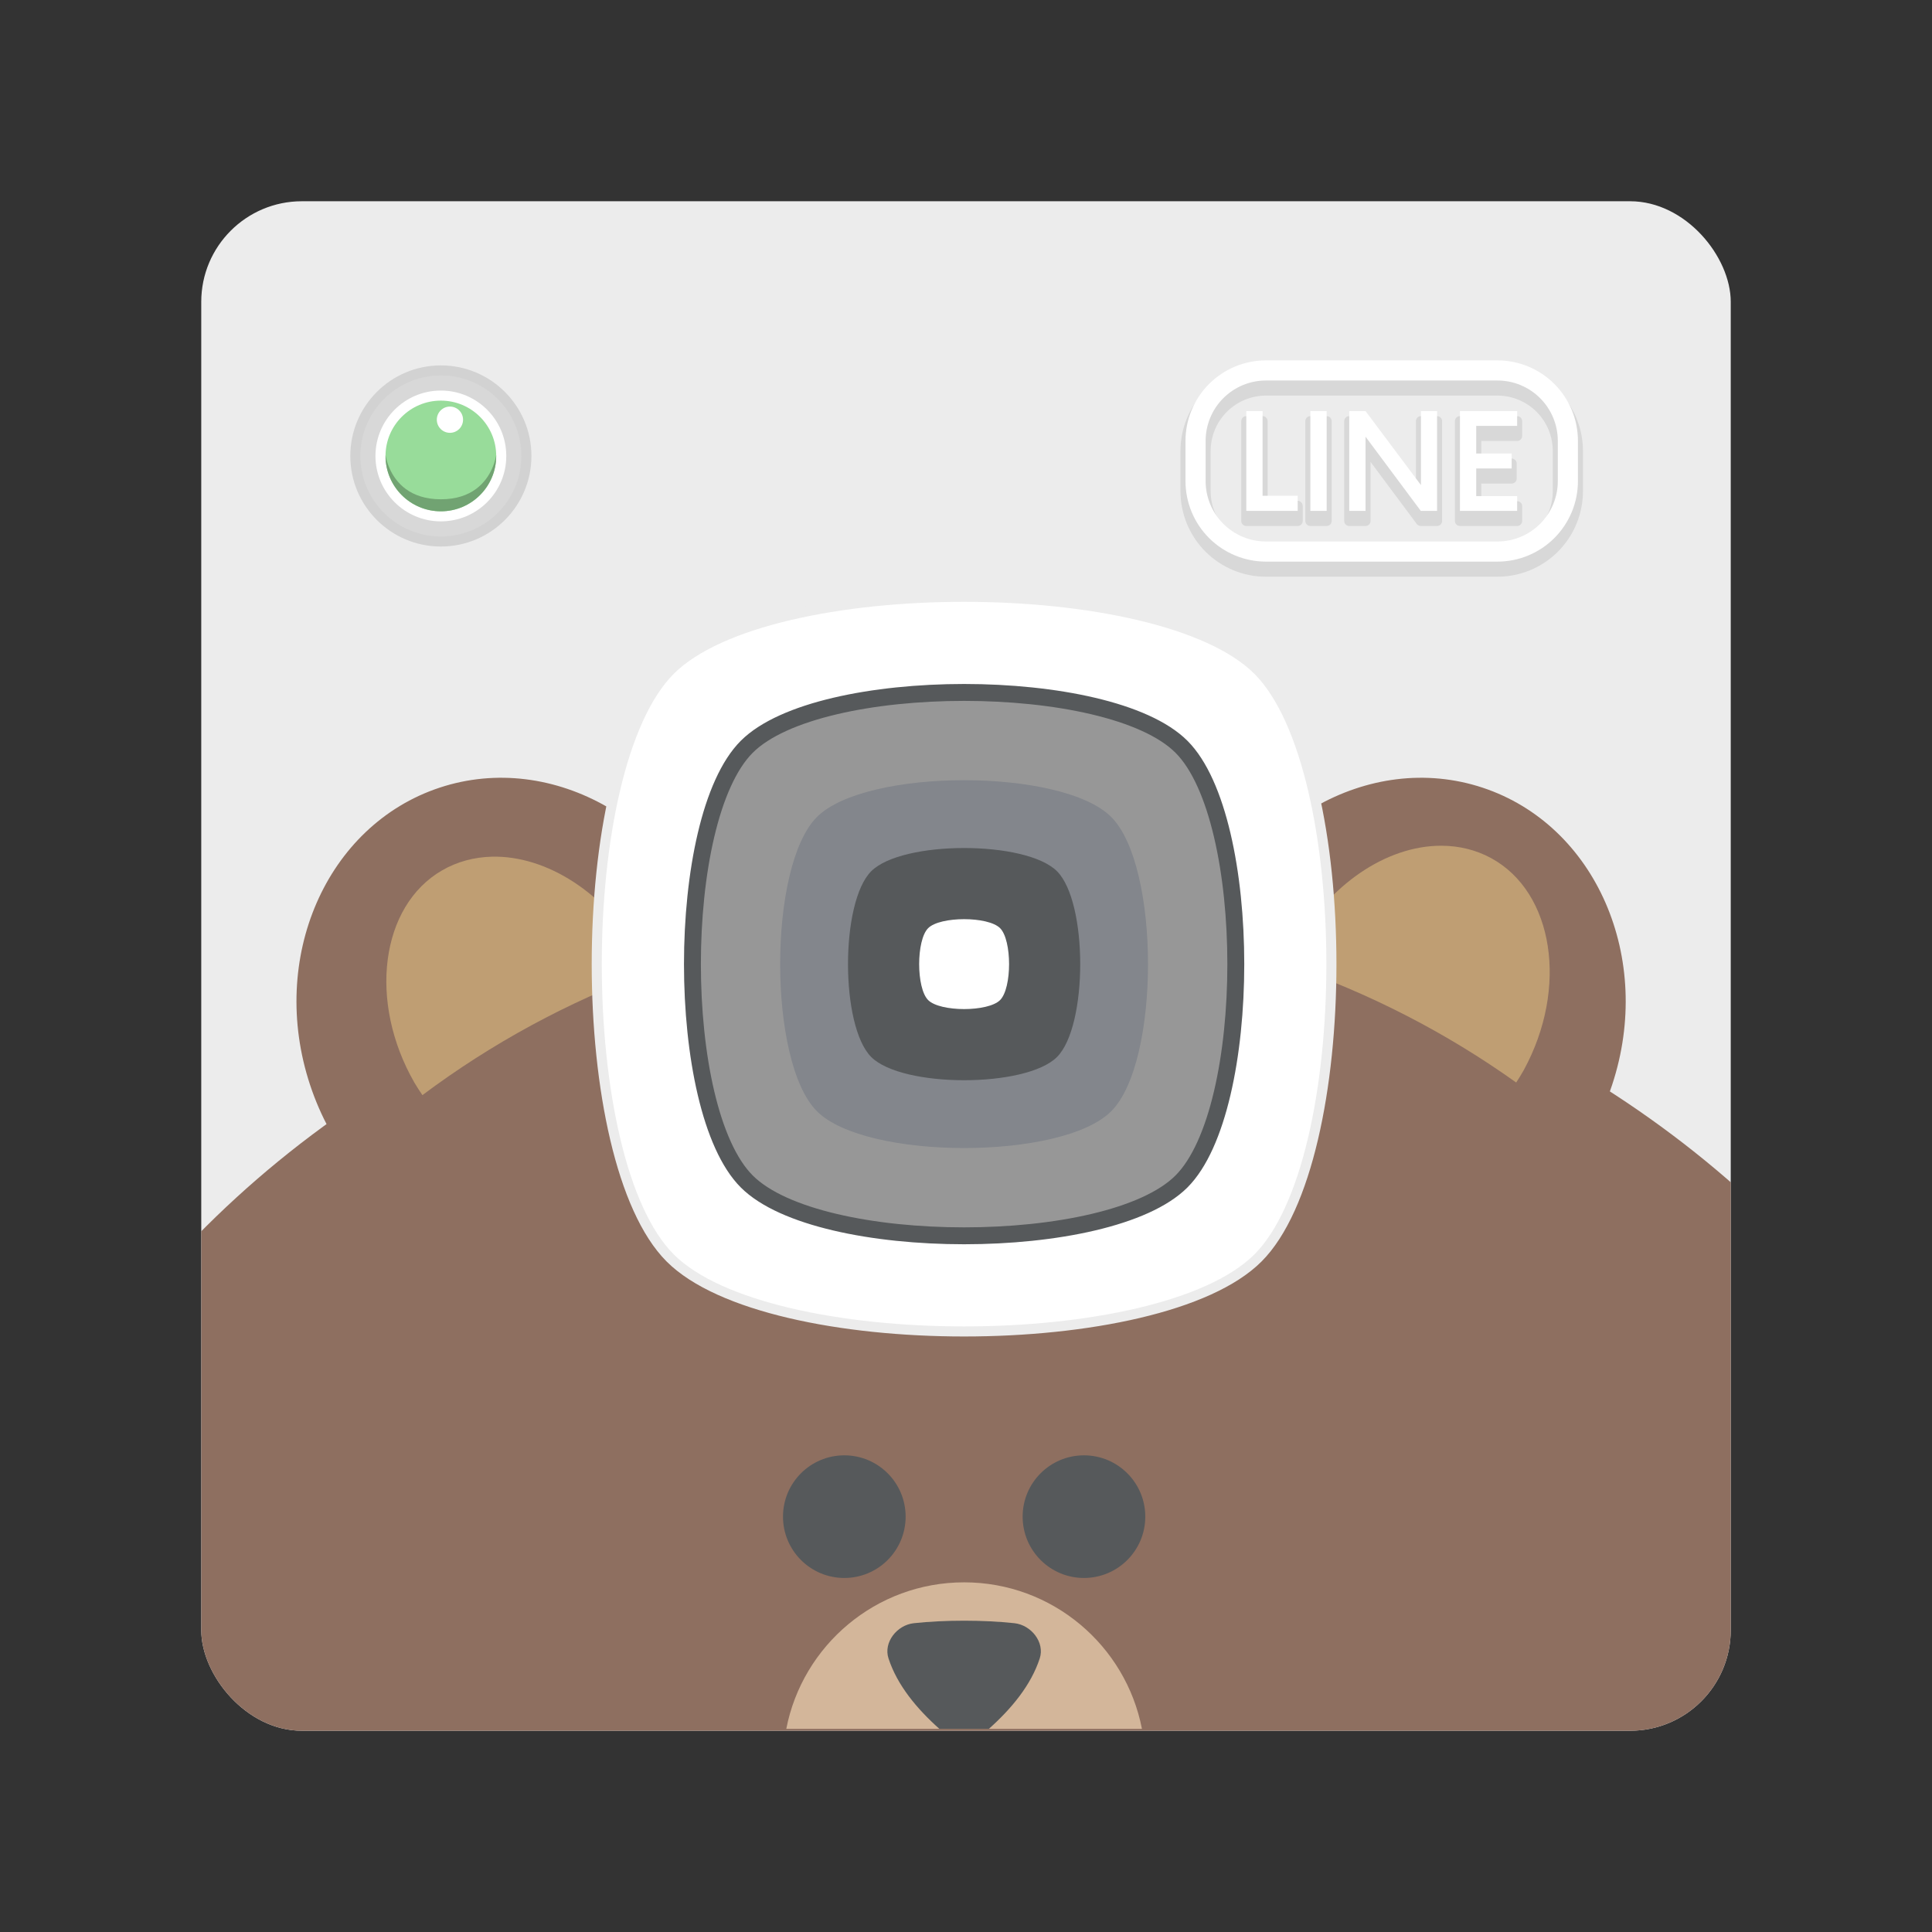 <?xml version="1.0" encoding="UTF-8"?>
<svg version="1.1" viewBox="0 0 192 192" xml:space="preserve" xmlns="http://www.w3.org/2000/svg" xmlns:serif="http://www.serif.com/"><rect x="0" y="0" width="192" height="192" fill="#333333" stroke="none"/><defs><clipPath id="clipPath1391"><rect class="a" x="20.187" y="20.187" width="152" height="152" rx="10" fill="none" stroke="#b2b6bd"/></clipPath></defs>
	 <rect class="a" x="20" y="20" width="152" height="152" rx="10" fill="#ececec"/><g transform="translate(-.187 -.187)" clip-rule="evenodd" fill-rule="evenodd" stroke-linejoin="round" stroke-miterlimit="2"><g id="main-layer" serif:id="main layer">
        
        <g id="logo">
            <g id="bear">
                <path d="m16.019 127.03c19.126-21.912 49.097-36.033 82.763-36.033 33.666 0 63.637 14.121 82.763 36.033v30.396c0 12.02-9.759 21.78-21.78 21.78h-121.97c-12.02 0-21.78-9.759-21.78-21.78z" clip-path="url(#clipPath1391)" fill="#8e6f60" stroke-width="1.089"/>
                <path d="m78.328 172c1.607-8.293 8.913-14.562 17.672-14.562s16.065 6.269 17.672 14.562z" fill="#d3b69a"/>
                <path d="m93.542 172c-2.235-1.994-4.186-4.33-5.058-7.006-0.518-1.593 0.847-3.314 2.518-3.495 3.076-0.332 6.92-0.332 9.996 0 1.671 0.181 3.036 1.902 2.518 3.495-0.872 2.676-2.823 5.012-5.058 7.006z" fill="#56595b"/>
                <g id="eyes" fill="#56595b">
                    <circle id="left" cx="84.094" cy="150.91" r="6.094"/>
                    <circle id="right" cx="107.91" cy="150.91" r="6.094"/>
                </g>
                <g id="ears">
                    <g serif:id="left">
                        <path id="ear-outer-left" d="m43.878 78.463c11.266-3.725 23.789 3.461 27.948 16.037 4.158 12.576-1.612 25.811-12.878 29.537-11.266 3.725-23.789-3.461-27.948-16.037s1.612-25.811 12.878-29.537z" fill="#8e6f60"/>
                        <path id="ear-inner-left" d="m49.07 85.324c-1.783 0.044-3.458 0.502-4.929 1.348h-1e-3c-6.145 3.534-7.391 13.07-2.759 21.125 0.248 0.416 0.51 0.824 0.785 1.223 6.858-5.135 14.464-9.262 22.572-12.247-0.287-0.633-0.606-1.254-0.953-1.859-3.407-5.927-9.233-9.723-14.715-9.59z" fill="#bf9e73" fill-rule="nonzero"/>
                    </g>
                    <g serif:id="right">
                        <path id="ear-outer-right" d="m147.52 78.463c-11.266-3.725-23.789 3.461-27.948 16.037-4.158 12.576 1.612 25.811 12.878 29.537 11.266 3.725 23.789-3.461 27.948-16.037s-1.612-25.811-12.878-29.537z" fill="#8e6f60"/>
                        <path id="ear-inner-right" d="m143.42 84.234c1.784 3e-3 3.469 0.423 4.959 1.235 6.225 3.393 7.688 12.898 3.242 21.056-0.239 0.422-0.492 0.836-0.757 1.241-6.973-4.977-14.672-8.929-22.846-11.727 0.273-0.64 0.577-1.268 0.91-1.881 3.271-6.003 9.008-9.932 14.492-9.924z" fill="#bf9e73" fill-rule="nonzero"/>
                    </g>
                </g>
            </g>
            <g id="lens">
                <path d="m125.2 66.796c9.735 9.734 9.735 48.674 0 58.408-9.734 9.735-48.674 9.735-58.408 0-9.735-9.734-9.735-48.674 0-58.408 9.734-9.735 48.674-9.735 58.408 0z" fill="#fff" stroke="#ececec" stroke-width="1px"/>
                <path d="m117.6 74.4c7.2 7.2 7.2 36 0 43.2s-36 7.2-43.2 0-7.2-36 0-43.2 36-7.2 43.2 0z" fill="#979797" stroke="#56595b" stroke-linecap="square" stroke-miterlimit="1" stroke-width="1.68px"/>
                <path d="m110.62 81.377c4.874 4.874 4.874 24.372 0 29.246s-24.372 4.874-29.246 0-4.874-24.372 0-29.246 24.372-4.874 29.246 0z" fill="#83868c"/>
                <path d="m105.23 86.769c3.077 3.077 3.077 15.385 0 18.462s-15.385 3.077-18.462 0-3.077-15.385 0-18.462 15.385-3.077 18.462 0z" fill="#56595b"/>
                <path d="m99.574 92.426c1.192 1.191 1.192 5.957 0 7.148-1.191 1.192-5.957 1.192-7.148 0-1.192-1.191-1.192-5.957 0-7.148 1.191-1.192 5.957-1.192 7.148 0z" fill="#fff"/>
            </g>
            <g id="led">
                <circle cx="44" cy="45.5" r="9" fill="#d2d2d2"/>
                <circle cx="44" cy="45.5" r="8" fill="#d8d8d8"/>
                <circle cx="44" cy="45.5" r="6.5" fill="#fff"/>
                <circle cx="44" cy="45.5" r="5.5" fill="#98dc9a"/>
                <clipPath id="_clip1">
                    <circle cx="44" cy="45.5" r="5.5"/>
                </clipPath>
                <g clip-path="url(#_clip1)">
                    <path d="m49.5 46c0 3.038-2.462 5-5.5 5s-5.5-1.962-5.5-5-0.728 3.806 5.5 3.806 5.5-6.844 5.5-3.806z" fill="#71a372" fill-rule="nonzero"/>
                </g>
                <circle id="shine" cx="44.901" cy="41.896" r="1.304" fill="#fff"/>
            </g>
            <g id="line">
                <g id="bevel-or-whatever" fill="none" stroke-linecap="square" stroke-miterlimit="1">
                    <path id="ring" d="m126 56h23c1.856 0 3.637-0.738 4.95-2.05 1.312-1.313 2.05-3.094 2.05-4.95v-4c0-1.856-0.738-3.638-2.05-4.95-1.313-1.312-3.094-2.05-4.95-2.05h-23c-1.856 0-3.638 0.738-4.95 2.05-1.312 1.313-2.05 3.094-2.05 4.95v4c0 1.856 0.738 3.637 2.05 4.95 1.312 1.312 3.094 2.05 4.95 2.05z" stroke="#d8d8d8" stroke-width="3px"/>
                    <path d="m126 55h23c1.856 0 3.638-0.738 4.95-2.05 1.312-1.313 2.05-3.094 2.05-4.95v-4c0-1.856-0.738-3.638-2.05-4.95-1.313-1.312-3.094-2.05-4.95-2.05h-23c-1.856 0-3.637 0.738-4.95 2.05-1.312 1.313-2.05 3.094-2.05 4.95v4c0 1.856 0.738 3.637 2.05 4.95 1.313 1.312 3.094 2.05 4.95 2.05z" stroke="#fff" stroke-width="2px" serif:id="ring"/>
                </g>
                <g id="text" fill-rule="nonzero">
                    <path id="drop-shadow" d="m125.66 50.457v-8.417h-1.618v9.92h5.107v-1.503z" fill="#d8d8d8" stroke="#d8d8d8" stroke-linecap="square" stroke-miterlimit="1" stroke-width="1px"/>
                    <path d="m130.41 51.959h1.619v-9.919h-1.619z" fill="#d8d8d8" stroke="#d8d8d8" stroke-linecap="square" stroke-miterlimit="1" stroke-width="1px"/>
                    <path d="m141.4 42.04v7.356l-5.508-7.356h-1.618v9.919h1.618v-7.374l5.492 7.374h1.618v-9.919z" fill="#d8d8d8" stroke="#d8d8d8" stroke-linecap="square" stroke-miterlimit="1" stroke-width="1px"/>
                    <path d="m150.96 43.51v-1.47h-5.686v9.92h5.686v-1.47h-4.068v-2.747h3.522v-1.486h-3.522v-2.747z" fill="#d8d8d8" stroke="#d8d8d8" stroke-linecap="square" stroke-miterlimit="1" stroke-width="1px"/>
                    <path d="m125.66 49.457v-8.417h-1.618v9.92h5.107v-1.503z" fill="#fff" serif:id="text"/>
                    <path d="m130.41 50.959h1.619v-9.919h-1.619z" fill="#fff"/>
                    <path d="m141.4 41.04v7.356l-5.508-7.356h-1.618v9.919h1.618v-7.374l5.492 7.374h1.618v-9.919z" fill="#fff"/>
                    <path d="m150.96 42.51v-1.47h-5.686v9.92h5.686v-1.47h-4.068v-2.747h3.522v-1.486h-3.522v-2.747z" fill="#fff"/>
                </g>
            </g>
        </g>
    </g></g></svg>
